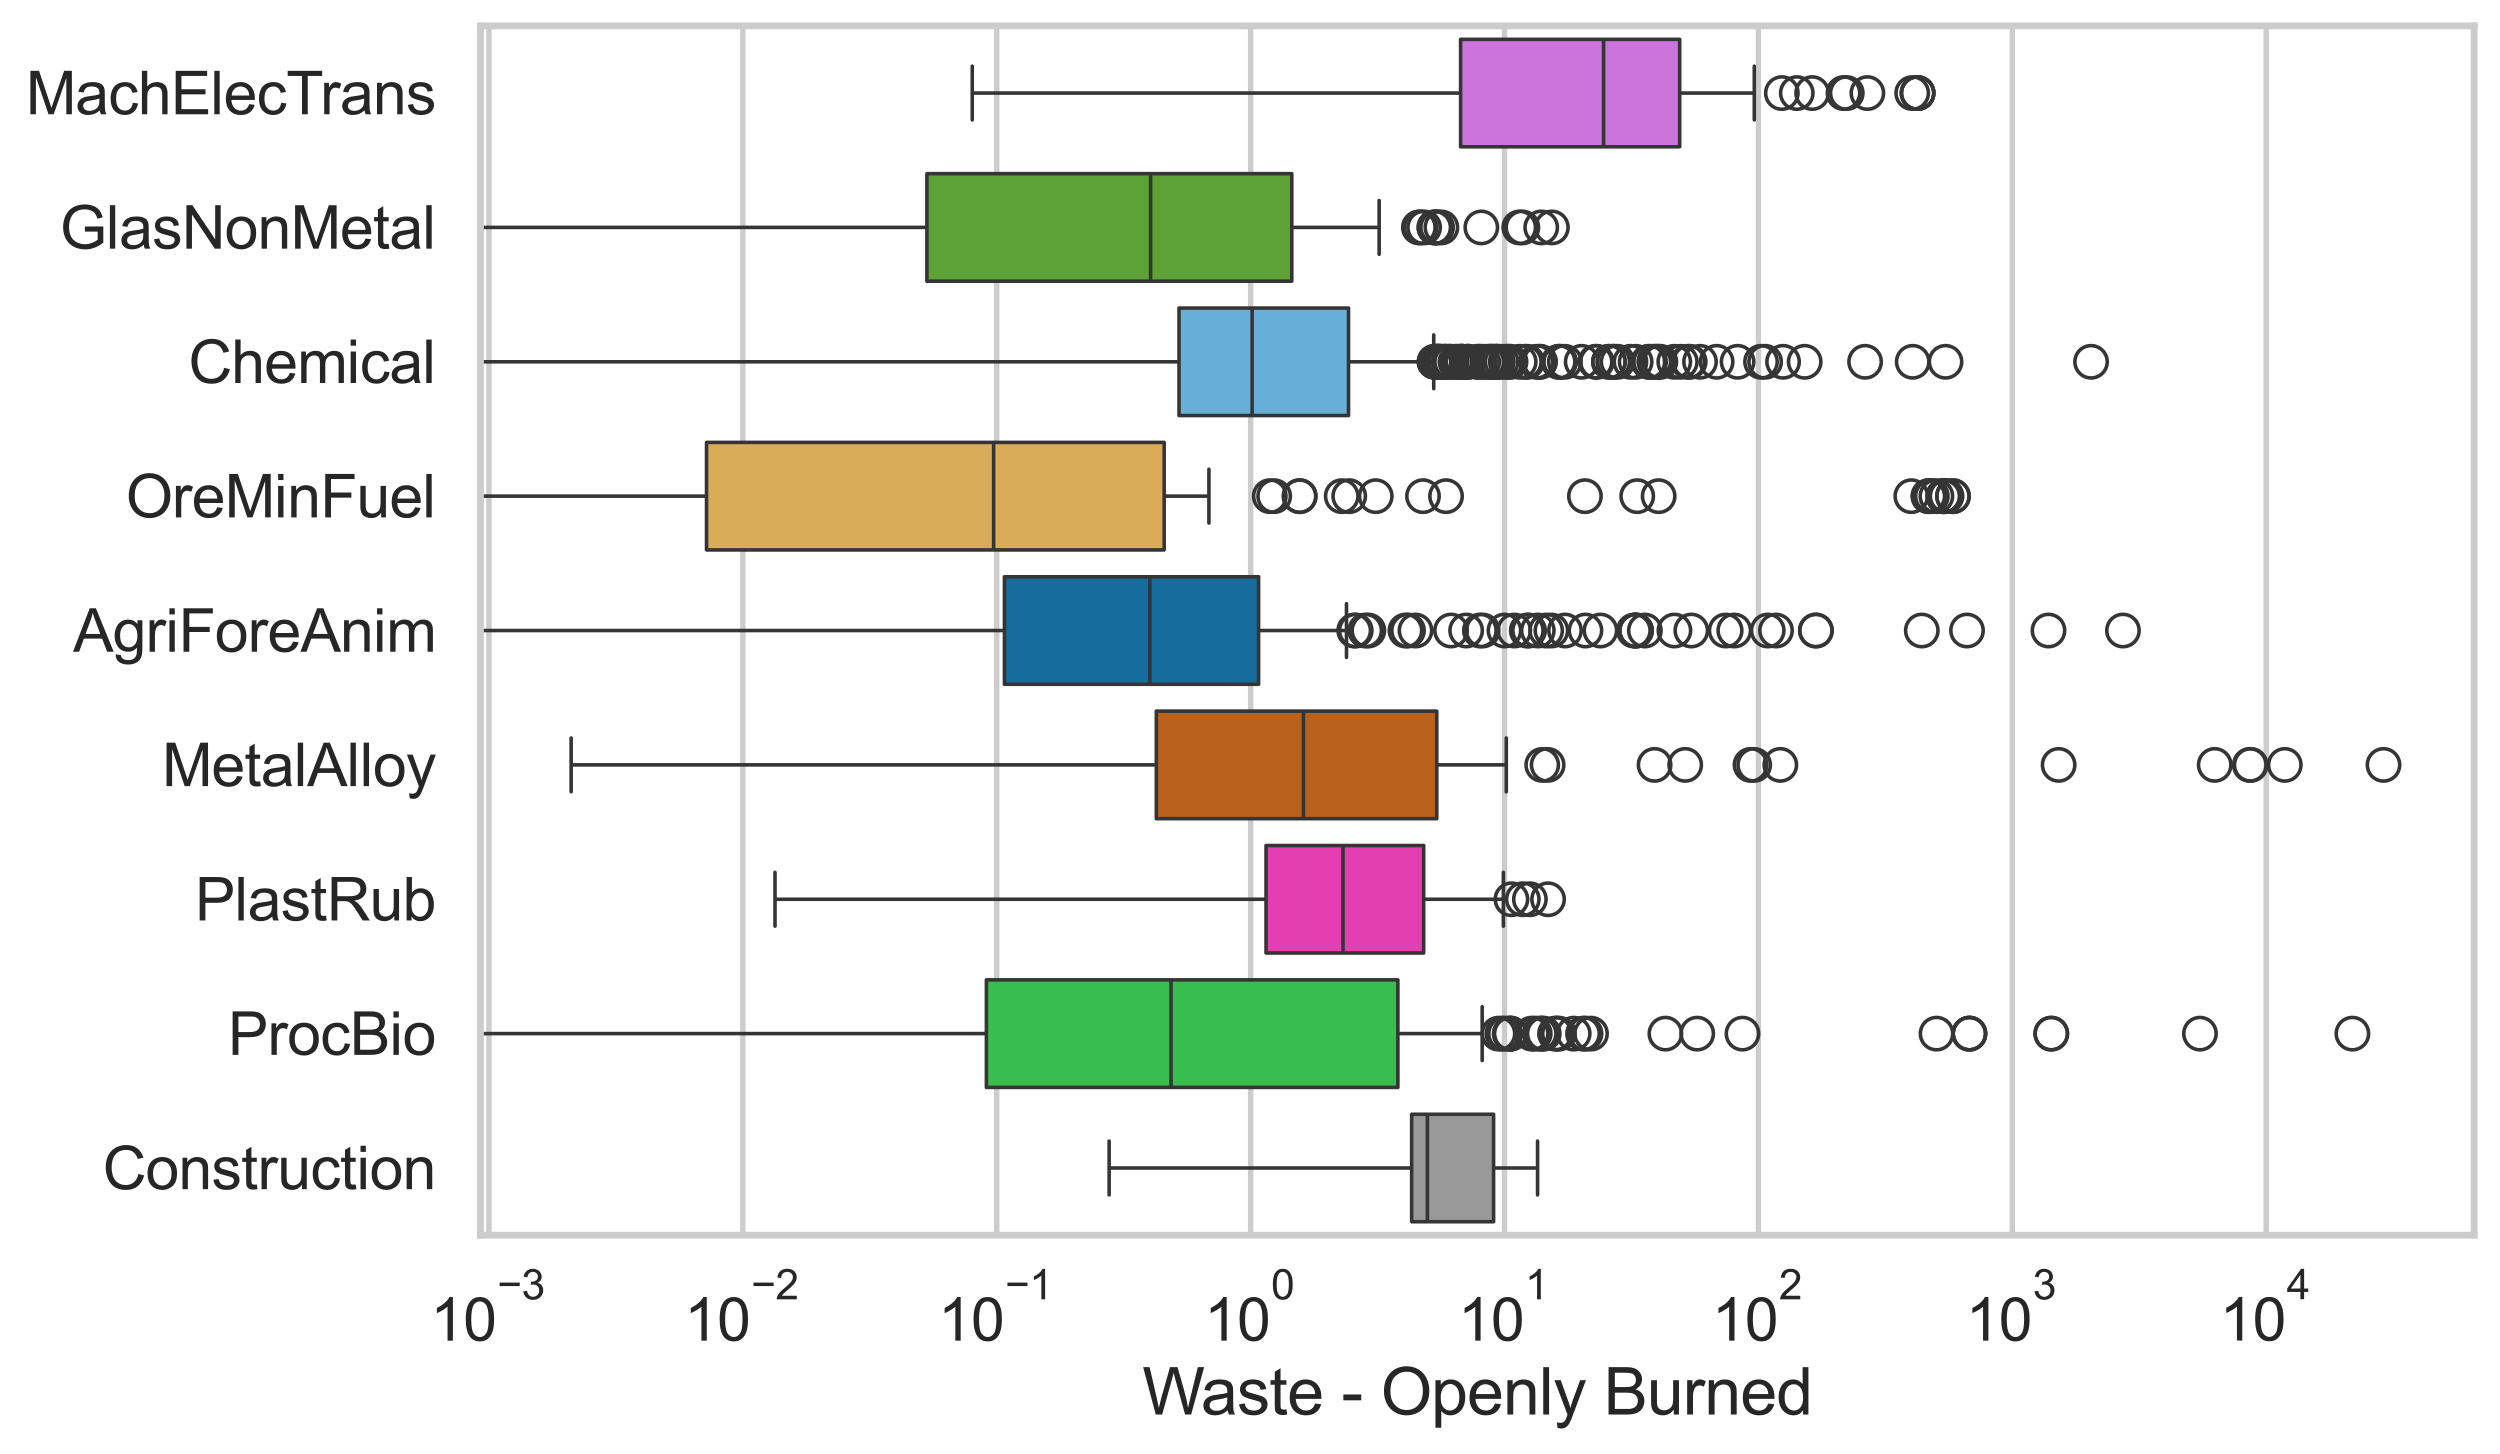 <?xml version="1.0" encoding="utf-8" standalone="no"?>
<!DOCTYPE svg PUBLIC "-//W3C//DTD SVG 1.1//EN"
  "http://www.w3.org/Graphics/SVG/1.1/DTD/svg11.dtd">
<svg xmlns:xlink="http://www.w3.org/1999/xlink" width="695.577pt" height="404.563pt" viewBox="0 0 695.577 404.563" xmlns="http://www.w3.org/2000/svg" version="1.1">
 <defs>
  <style type="text/css">*{stroke-linejoin: round; stroke-linecap: butt}</style>
 </defs>
 <g id="figure_1">
  <g id="patch_1">
   <path d="M 0 404.563 
L 695.577 404.563 
L 695.577 0 
L 0 0 
z
" style="fill: #ffffff"/>
  </g>
  <g id="axes_1">
   <g id="patch_2">
    <path d="M 133.697 343.665 
L 688.377 343.665 
L 688.377 7.2 
L 133.697 7.2 
z
" style="fill: #ffffff"/>
   </g>
   <g id="matplotlib.axis_1">
    <g id="xtick_1">
     <g id="line2d_1">
      <path d="M 136.046 343.665 
L 136.046 7.2 
" clip-path="url(#pd714ceb4c6)" style="fill: none; stroke: #cccccc; stroke-width: 1.5; stroke-linecap: round"/>
     </g>
     <g id="text_1">
      <!-- $\mathdefault{10^{-3}}$ -->
      <g style="fill: #262626" transform="translate(119.711 373.18) scale(0.165 -0.165)">
       <defs>
        <path id="ArialMT-31" d="M 2384 0 
L 1822 0 
L 1822 3584 
Q 1619 3391 1289 3197 
Q 959 3003 697 2906 
L 697 3450 
Q 1169 3672 1522 3987 
Q 1875 4303 2022 4600 
L 2384 4600 
L 2384 0 
z
" transform="scale(0.016)"/>
        <path id="ArialMT-30" d="M 266 2259 
Q 266 3072 433 3567 
Q 600 4063 929 4331 
Q 1259 4600 1759 4600 
Q 2128 4600 2406 4451 
Q 2684 4303 2865 4023 
Q 3047 3744 3150 3342 
Q 3253 2941 3253 2259 
Q 3253 1453 3087 958 
Q 2922 463 2592 192 
Q 2263 -78 1759 -78 
Q 1097 -78 719 397 
Q 266 969 266 2259 
z
M 844 2259 
Q 844 1131 1108 757 
Q 1372 384 1759 384 
Q 2147 384 2411 759 
Q 2675 1134 2675 2259 
Q 2675 3391 2411 3762 
Q 2147 4134 1753 4134 
Q 1366 4134 1134 3806 
Q 844 3388 844 2259 
z
" transform="scale(0.016)"/>
        <path id="ArialMT-2212" d="M 3381 1997 
L 356 1997 
L 356 2522 
L 3381 2522 
L 3381 1997 
z
" transform="scale(0.016)"/>
        <path id="ArialMT-33" d="M 269 1209 
L 831 1284 
Q 928 806 1161 595 
Q 1394 384 1728 384 
Q 2125 384 2398 659 
Q 2672 934 2672 1341 
Q 2672 1728 2419 1979 
Q 2166 2231 1775 2231 
Q 1616 2231 1378 2169 
L 1441 2663 
Q 1497 2656 1531 2656 
Q 1891 2656 2178 2843 
Q 2466 3031 2466 3422 
Q 2466 3731 2256 3934 
Q 2047 4138 1716 4138 
Q 1388 4138 1169 3931 
Q 950 3725 888 3313 
L 325 3413 
Q 428 3978 793 4289 
Q 1159 4600 1703 4600 
Q 2078 4600 2393 4439 
Q 2709 4278 2876 4000 
Q 3044 3722 3044 3409 
Q 3044 3113 2884 2869 
Q 2725 2625 2413 2481 
Q 2819 2388 3044 2092 
Q 3269 1797 3269 1353 
Q 3269 753 2831 336 
Q 2394 -81 1725 -81 
Q 1122 -81 723 278 
Q 325 638 269 1209 
z
" transform="scale(0.016)"/>
       </defs>
       <use xlink:href="#ArialMT-31" transform="translate(0 0.994)"/>
       <use xlink:href="#ArialMT-30" transform="translate(55.615 0.994)"/>
       <use xlink:href="#ArialMT-2212" transform="translate(112.973 70.688) scale(0.7)"/>
       <use xlink:href="#ArialMT-33" transform="translate(153.852 70.688) scale(0.7)"/>
      </g>
     </g>
    </g>
    <g id="xtick_2">
     <g id="line2d_2">
      <path d="M 206.686 343.665 
L 206.686 7.2 
" clip-path="url(#pd714ceb4c6)" style="fill: none; stroke: #cccccc; stroke-width: 1.5; stroke-linecap: round"/>
     </g>
     <g id="text_2">
      <!-- $\mathdefault{10^{-2}}$ -->
      <g style="fill: #262626" transform="translate(190.351 373.18) scale(0.165 -0.165)">
       <defs>
        <path id="ArialMT-32" d="M 3222 541 
L 3222 0 
L 194 0 
Q 188 203 259 391 
Q 375 700 629 1000 
Q 884 1300 1366 1694 
Q 2113 2306 2375 2664 
Q 2638 3022 2638 3341 
Q 2638 3675 2398 3904 
Q 2159 4134 1775 4134 
Q 1369 4134 1125 3890 
Q 881 3647 878 3216 
L 300 3275 
Q 359 3922 746 4261 
Q 1134 4600 1788 4600 
Q 2447 4600 2831 4234 
Q 3216 3869 3216 3328 
Q 3216 3053 3103 2787 
Q 2991 2522 2730 2228 
Q 2469 1934 1863 1422 
Q 1356 997 1212 845 
Q 1069 694 975 541 
L 3222 541 
z
" transform="scale(0.016)"/>
       </defs>
       <use xlink:href="#ArialMT-31" transform="translate(0 0.994)"/>
       <use xlink:href="#ArialMT-30" transform="translate(55.615 0.994)"/>
       <use xlink:href="#ArialMT-2212" transform="translate(112.973 70.688) scale(0.7)"/>
       <use xlink:href="#ArialMT-32" transform="translate(153.852 70.688) scale(0.7)"/>
      </g>
     </g>
    </g>
    <g id="xtick_3">
     <g id="line2d_3">
      <path d="M 277.326 343.665 
L 277.326 7.2 
" clip-path="url(#pd714ceb4c6)" style="fill: none; stroke: #cccccc; stroke-width: 1.5; stroke-linecap: round"/>
     </g>
     <g id="text_3">
      <!-- $\mathdefault{10^{-1}}$ -->
      <g style="fill: #262626" transform="translate(260.991 373.18) scale(0.165 -0.165)">
       <use xlink:href="#ArialMT-31" transform="translate(0 0.994)"/>
       <use xlink:href="#ArialMT-30" transform="translate(55.615 0.994)"/>
       <use xlink:href="#ArialMT-2212" transform="translate(112.973 70.688) scale(0.7)"/>
       <use xlink:href="#ArialMT-31" transform="translate(153.852 70.688) scale(0.7)"/>
      </g>
     </g>
    </g>
    <g id="xtick_4">
     <g id="line2d_4">
      <path d="M 347.966 343.665 
L 347.966 7.2 
" clip-path="url(#pd714ceb4c6)" style="fill: none; stroke: #cccccc; stroke-width: 1.5; stroke-linecap: round"/>
     </g>
     <g id="text_4">
      <!-- $\mathdefault{10^{0}}$ -->
      <g style="fill: #262626" transform="translate(335.014 373.18) scale(0.165 -0.165)">
       <use xlink:href="#ArialMT-31" transform="translate(0 0.994)"/>
       <use xlink:href="#ArialMT-30" transform="translate(55.615 0.994)"/>
       <use xlink:href="#ArialMT-30" transform="translate(112.973 70.688) scale(0.7)"/>
      </g>
     </g>
    </g>
    <g id="xtick_5">
     <g id="line2d_5">
      <path d="M 418.606 343.665 
L 418.606 7.2 
" clip-path="url(#pd714ceb4c6)" style="fill: none; stroke: #cccccc; stroke-width: 1.5; stroke-linecap: round"/>
     </g>
     <g id="text_5">
      <!-- $\mathdefault{10^{1}}$ -->
      <g style="fill: #262626" transform="translate(405.654 373.18) scale(0.165 -0.165)">
       <use xlink:href="#ArialMT-31" transform="translate(0 0.994)"/>
       <use xlink:href="#ArialMT-30" transform="translate(55.615 0.994)"/>
       <use xlink:href="#ArialMT-31" transform="translate(112.973 70.688) scale(0.7)"/>
      </g>
     </g>
    </g>
    <g id="xtick_6">
     <g id="line2d_6">
      <path d="M 489.247 343.665 
L 489.247 7.2 
" clip-path="url(#pd714ceb4c6)" style="fill: none; stroke: #cccccc; stroke-width: 1.5; stroke-linecap: round"/>
     </g>
     <g id="text_6">
      <!-- $\mathdefault{10^{2}}$ -->
      <g style="fill: #262626" transform="translate(476.294 373.18) scale(0.165 -0.165)">
       <use xlink:href="#ArialMT-31" transform="translate(0 0.994)"/>
       <use xlink:href="#ArialMT-30" transform="translate(55.615 0.994)"/>
       <use xlink:href="#ArialMT-32" transform="translate(112.973 70.688) scale(0.7)"/>
      </g>
     </g>
    </g>
    <g id="xtick_7">
     <g id="line2d_7">
      <path d="M 559.887 343.665 
L 559.887 7.2 
" clip-path="url(#pd714ceb4c6)" style="fill: none; stroke: #cccccc; stroke-width: 1.5; stroke-linecap: round"/>
     </g>
     <g id="text_7">
      <!-- $\mathdefault{10^{3}}$ -->
      <g style="fill: #262626" transform="translate(546.934 373.18) scale(0.165 -0.165)">
       <use xlink:href="#ArialMT-31" transform="translate(0 0.994)"/>
       <use xlink:href="#ArialMT-30" transform="translate(55.615 0.994)"/>
       <use xlink:href="#ArialMT-33" transform="translate(112.973 70.688) scale(0.7)"/>
      </g>
     </g>
    </g>
    <g id="xtick_8">
     <g id="line2d_8">
      <path d="M 630.527 343.665 
L 630.527 7.2 
" clip-path="url(#pd714ceb4c6)" style="fill: none; stroke: #cccccc; stroke-width: 1.5; stroke-linecap: round"/>
     </g>
     <g id="text_8">
      <!-- $\mathdefault{10^{4}}$ -->
      <g style="fill: #262626" transform="translate(617.574 373.015) scale(0.165 -0.165)">
       <defs>
        <path id="ArialMT-34" d="M 2069 0 
L 2069 1097 
L 81 1097 
L 81 1613 
L 2172 4581 
L 2631 4581 
L 2631 1613 
L 3250 1613 
L 3250 1097 
L 2631 1097 
L 2631 0 
L 2069 0 
z
M 2069 1613 
L 2069 3678 
L 634 1613 
L 2069 1613 
z
" transform="scale(0.016)"/>
       </defs>
       <use xlink:href="#ArialMT-31" transform="translate(0 0.202)"/>
       <use xlink:href="#ArialMT-30" transform="translate(55.615 0.202)"/>
       <use xlink:href="#ArialMT-34" transform="translate(112.973 69.895) scale(0.7)"/>
      </g>
     </g>
    </g>
    <g id="xtick_9"/>
    <g id="xtick_10"/>
    <g id="xtick_11"/>
    <g id="xtick_12"/>
    <g id="xtick_13"/>
    <g id="xtick_14"/>
    <g id="xtick_15"/>
    <g id="xtick_16"/>
    <g id="xtick_17"/>
    <g id="xtick_18"/>
    <g id="xtick_19"/>
    <g id="xtick_20"/>
    <g id="xtick_21"/>
    <g id="xtick_22"/>
    <g id="xtick_23"/>
    <g id="xtick_24"/>
    <g id="xtick_25"/>
    <g id="xtick_26"/>
    <g id="xtick_27"/>
    <g id="xtick_28"/>
    <g id="xtick_29"/>
    <g id="xtick_30"/>
    <g id="xtick_31"/>
    <g id="xtick_32"/>
    <g id="xtick_33"/>
    <g id="xtick_34"/>
    <g id="xtick_35"/>
    <g id="xtick_36"/>
    <g id="xtick_37"/>
    <g id="xtick_38"/>
    <g id="xtick_39"/>
    <g id="xtick_40"/>
    <g id="xtick_41"/>
    <g id="xtick_42"/>
    <g id="xtick_43"/>
    <g id="xtick_44"/>
    <g id="xtick_45"/>
    <g id="xtick_46"/>
    <g id="xtick_47"/>
    <g id="xtick_48"/>
    <g id="xtick_49"/>
    <g id="xtick_50"/>
    <g id="xtick_51"/>
    <g id="xtick_52"/>
    <g id="xtick_53"/>
    <g id="xtick_54"/>
    <g id="xtick_55"/>
    <g id="xtick_56"/>
    <g id="xtick_57"/>
    <g id="xtick_58"/>
    <g id="xtick_59"/>
    <g id="xtick_60"/>
    <g id="xtick_61"/>
    <g id="xtick_62"/>
    <g id="xtick_63"/>
    <g id="xtick_64"/>
    <g id="xtick_65"/>
    <g id="xtick_66"/>
    <g id="xtick_67"/>
    <g id="xtick_68"/>
    <g id="xtick_69"/>
    <g id="text_9">
     <!-- Waste - Openly Burned -->
     <g style="fill: #262626" transform="translate(317.838 393.574) scale(0.18 -0.18)">
      <defs>
       <path id="ArialMT-57" d="M 1294 0 
L 78 4581 
L 700 4581 
L 1397 1578 
Q 1509 1106 1591 641 
Q 1766 1375 1797 1488 
L 2669 4581 
L 3400 4581 
L 4056 2263 
Q 4303 1400 4413 641 
Q 4500 1075 4641 1638 
L 5359 4581 
L 5969 4581 
L 4713 0 
L 4128 0 
L 3163 3491 
Q 3041 3928 3019 4028 
Q 2947 3713 2884 3491 
L 1913 0 
L 1294 0 
z
" transform="scale(0.016)"/>
       <path id="ArialMT-61" d="M 2588 409 
Q 2275 144 1986 34 
Q 1697 -75 1366 -75 
Q 819 -75 525 192 
Q 231 459 231 875 
Q 231 1119 342 1320 
Q 453 1522 633 1644 
Q 813 1766 1038 1828 
Q 1203 1872 1538 1913 
Q 2219 1994 2541 2106 
Q 2544 2222 2544 2253 
Q 2544 2597 2384 2738 
Q 2169 2928 1744 2928 
Q 1347 2928 1158 2789 
Q 969 2650 878 2297 
L 328 2372 
Q 403 2725 575 2942 
Q 747 3159 1072 3276 
Q 1397 3394 1825 3394 
Q 2250 3394 2515 3294 
Q 2781 3194 2906 3042 
Q 3031 2891 3081 2659 
Q 3109 2516 3109 2141 
L 3109 1391 
Q 3109 606 3145 398 
Q 3181 191 3288 0 
L 2700 0 
Q 2613 175 2588 409 
z
M 2541 1666 
Q 2234 1541 1622 1453 
Q 1275 1403 1131 1340 
Q 988 1278 909 1158 
Q 831 1038 831 891 
Q 831 666 1001 516 
Q 1172 366 1500 366 
Q 1825 366 2078 508 
Q 2331 650 2450 897 
Q 2541 1088 2541 1459 
L 2541 1666 
z
" transform="scale(0.016)"/>
       <path id="ArialMT-73" d="M 197 991 
L 753 1078 
Q 800 744 1014 566 
Q 1228 388 1613 388 
Q 2000 388 2187 545 
Q 2375 703 2375 916 
Q 2375 1106 2209 1216 
Q 2094 1291 1634 1406 
Q 1016 1563 777 1677 
Q 538 1791 414 1992 
Q 291 2194 291 2438 
Q 291 2659 392 2848 
Q 494 3038 669 3163 
Q 800 3259 1026 3326 
Q 1253 3394 1513 3394 
Q 1903 3394 2198 3281 
Q 2494 3169 2634 2976 
Q 2775 2784 2828 2463 
L 2278 2388 
Q 2241 2644 2061 2787 
Q 1881 2931 1553 2931 
Q 1166 2931 1000 2803 
Q 834 2675 834 2503 
Q 834 2394 903 2306 
Q 972 2216 1119 2156 
Q 1203 2125 1616 2013 
Q 2213 1853 2448 1751 
Q 2684 1650 2818 1456 
Q 2953 1263 2953 975 
Q 2953 694 2789 445 
Q 2625 197 2315 61 
Q 2006 -75 1616 -75 
Q 969 -75 630 194 
Q 291 463 197 991 
z
" transform="scale(0.016)"/>
       <path id="ArialMT-74" d="M 1650 503 
L 1731 6 
Q 1494 -44 1306 -44 
Q 1000 -44 831 53 
Q 663 150 594 308 
Q 525 466 525 972 
L 525 2881 
L 113 2881 
L 113 3319 
L 525 3319 
L 525 4141 
L 1084 4478 
L 1084 3319 
L 1650 3319 
L 1650 2881 
L 1084 2881 
L 1084 941 
Q 1084 700 1114 631 
Q 1144 563 1211 522 
Q 1278 481 1403 481 
Q 1497 481 1650 503 
z
" transform="scale(0.016)"/>
       <path id="ArialMT-65" d="M 2694 1069 
L 3275 997 
Q 3138 488 2766 206 
Q 2394 -75 1816 -75 
Q 1088 -75 661 373 
Q 234 822 234 1631 
Q 234 2469 665 2931 
Q 1097 3394 1784 3394 
Q 2450 3394 2872 2941 
Q 3294 2488 3294 1666 
Q 3294 1616 3291 1516 
L 816 1516 
Q 847 969 1125 678 
Q 1403 388 1819 388 
Q 2128 388 2347 550 
Q 2566 713 2694 1069 
z
M 847 1978 
L 2700 1978 
Q 2663 2397 2488 2606 
Q 2219 2931 1791 2931 
Q 1403 2931 1139 2672 
Q 875 2413 847 1978 
z
" transform="scale(0.016)"/>
       <path id="ArialMT-20" transform="scale(0.016)"/>
       <path id="ArialMT-2d" d="M 203 1375 
L 203 1941 
L 1931 1941 
L 1931 1375 
L 203 1375 
z
" transform="scale(0.016)"/>
       <path id="ArialMT-4f" d="M 309 2231 
Q 309 3372 921 4017 
Q 1534 4663 2503 4663 
Q 3138 4663 3647 4359 
Q 4156 4056 4423 3514 
Q 4691 2972 4691 2284 
Q 4691 1588 4409 1038 
Q 4128 488 3612 205 
Q 3097 -78 2500 -78 
Q 1853 -78 1343 234 
Q 834 547 571 1087 
Q 309 1628 309 2231 
z
M 934 2222 
Q 934 1394 1379 917 
Q 1825 441 2497 441 
Q 3181 441 3623 922 
Q 4066 1403 4066 2288 
Q 4066 2847 3877 3264 
Q 3688 3681 3323 3911 
Q 2959 4141 2506 4141 
Q 1863 4141 1398 3698 
Q 934 3256 934 2222 
z
" transform="scale(0.016)"/>
       <path id="ArialMT-70" d="M 422 -1272 
L 422 3319 
L 934 3319 
L 934 2888 
Q 1116 3141 1344 3267 
Q 1572 3394 1897 3394 
Q 2322 3394 2647 3175 
Q 2972 2956 3137 2557 
Q 3303 2159 3303 1684 
Q 3303 1175 3120 767 
Q 2938 359 2589 142 
Q 2241 -75 1856 -75 
Q 1575 -75 1351 44 
Q 1128 163 984 344 
L 984 -1272 
L 422 -1272 
z
M 931 1641 
Q 931 1000 1190 694 
Q 1450 388 1819 388 
Q 2194 388 2461 705 
Q 2728 1022 2728 1688 
Q 2728 2322 2467 2637 
Q 2206 2953 1844 2953 
Q 1484 2953 1207 2617 
Q 931 2281 931 1641 
z
" transform="scale(0.016)"/>
       <path id="ArialMT-6e" d="M 422 0 
L 422 3319 
L 928 3319 
L 928 2847 
Q 1294 3394 1984 3394 
Q 2284 3394 2536 3286 
Q 2788 3178 2913 3003 
Q 3038 2828 3088 2588 
Q 3119 2431 3119 2041 
L 3119 0 
L 2556 0 
L 2556 2019 
Q 2556 2363 2490 2533 
Q 2425 2703 2258 2804 
Q 2091 2906 1866 2906 
Q 1506 2906 1245 2678 
Q 984 2450 984 1813 
L 984 0 
L 422 0 
z
" transform="scale(0.016)"/>
       <path id="ArialMT-6c" d="M 409 0 
L 409 4581 
L 972 4581 
L 972 0 
L 409 0 
z
" transform="scale(0.016)"/>
       <path id="ArialMT-79" d="M 397 -1278 
L 334 -750 
Q 519 -800 656 -800 
Q 844 -800 956 -737 
Q 1069 -675 1141 -563 
Q 1194 -478 1313 -144 
Q 1328 -97 1363 -6 
L 103 3319 
L 709 3319 
L 1400 1397 
Q 1534 1031 1641 628 
Q 1738 1016 1872 1384 
L 2581 3319 
L 3144 3319 
L 1881 -56 
Q 1678 -603 1566 -809 
Q 1416 -1088 1222 -1217 
Q 1028 -1347 759 -1347 
Q 597 -1347 397 -1278 
z
" transform="scale(0.016)"/>
       <path id="ArialMT-42" d="M 469 0 
L 469 4581 
L 2188 4581 
Q 2713 4581 3030 4442 
Q 3347 4303 3526 4014 
Q 3706 3725 3706 3409 
Q 3706 3116 3547 2856 
Q 3388 2597 3066 2438 
Q 3481 2316 3704 2022 
Q 3928 1728 3928 1328 
Q 3928 1006 3792 729 
Q 3656 453 3456 303 
Q 3256 153 2954 76 
Q 2653 0 2216 0 
L 469 0 
z
M 1075 2656 
L 2066 2656 
Q 2469 2656 2644 2709 
Q 2875 2778 2992 2937 
Q 3109 3097 3109 3338 
Q 3109 3566 3000 3739 
Q 2891 3913 2687 3977 
Q 2484 4041 1991 4041 
L 1075 4041 
L 1075 2656 
z
M 1075 541 
L 2216 541 
Q 2509 541 2628 563 
Q 2838 600 2978 687 
Q 3119 775 3209 942 
Q 3300 1109 3300 1328 
Q 3300 1584 3169 1773 
Q 3038 1963 2805 2039 
Q 2572 2116 2134 2116 
L 1075 2116 
L 1075 541 
z
" transform="scale(0.016)"/>
       <path id="ArialMT-75" d="M 2597 0 
L 2597 488 
Q 2209 -75 1544 -75 
Q 1250 -75 995 37 
Q 741 150 617 320 
Q 494 491 444 738 
Q 409 903 409 1263 
L 409 3319 
L 972 3319 
L 972 1478 
Q 972 1038 1006 884 
Q 1059 663 1231 536 
Q 1403 409 1656 409 
Q 1909 409 2131 539 
Q 2353 669 2445 892 
Q 2538 1116 2538 1541 
L 2538 3319 
L 3100 3319 
L 3100 0 
L 2597 0 
z
" transform="scale(0.016)"/>
       <path id="ArialMT-72" d="M 416 0 
L 416 3319 
L 922 3319 
L 922 2816 
Q 1116 3169 1280 3281 
Q 1444 3394 1641 3394 
Q 1925 3394 2219 3213 
L 2025 2691 
Q 1819 2813 1613 2813 
Q 1428 2813 1281 2702 
Q 1134 2591 1072 2394 
Q 978 2094 978 1738 
L 978 0 
L 416 0 
z
" transform="scale(0.016)"/>
       <path id="ArialMT-64" d="M 2575 0 
L 2575 419 
Q 2259 -75 1647 -75 
Q 1250 -75 917 144 
Q 584 363 401 755 
Q 219 1147 219 1656 
Q 219 2153 384 2558 
Q 550 2963 881 3178 
Q 1213 3394 1622 3394 
Q 1922 3394 2156 3267 
Q 2391 3141 2538 2938 
L 2538 4581 
L 3097 4581 
L 3097 0 
L 2575 0 
z
M 797 1656 
Q 797 1019 1065 703 
Q 1334 388 1700 388 
Q 2069 388 2326 689 
Q 2584 991 2584 1609 
Q 2584 2291 2321 2609 
Q 2059 2928 1675 2928 
Q 1300 2928 1048 2622 
Q 797 2316 797 1656 
z
" transform="scale(0.016)"/>
      </defs>
      <use xlink:href="#ArialMT-57"/>
      <use xlink:href="#ArialMT-61" transform="translate(90.635 0)"/>
      <use xlink:href="#ArialMT-73" transform="translate(146.25 0)"/>
      <use xlink:href="#ArialMT-74" transform="translate(196.25 0)"/>
      <use xlink:href="#ArialMT-65" transform="translate(224.033 0)"/>
      <use xlink:href="#ArialMT-20" transform="translate(279.648 0)"/>
      <use xlink:href="#ArialMT-2d" transform="translate(307.432 0)"/>
      <use xlink:href="#ArialMT-20" transform="translate(340.732 0)"/>
      <use xlink:href="#ArialMT-4f" transform="translate(368.516 0)"/>
      <use xlink:href="#ArialMT-70" transform="translate(446.299 0)"/>
      <use xlink:href="#ArialMT-65" transform="translate(501.914 0)"/>
      <use xlink:href="#ArialMT-6e" transform="translate(557.529 0)"/>
      <use xlink:href="#ArialMT-6c" transform="translate(613.145 0)"/>
      <use xlink:href="#ArialMT-79" transform="translate(635.361 0)"/>
      <use xlink:href="#ArialMT-20" transform="translate(685.361 0)"/>
      <use xlink:href="#ArialMT-42" transform="translate(713.145 0)"/>
      <use xlink:href="#ArialMT-75" transform="translate(779.844 0)"/>
      <use xlink:href="#ArialMT-72" transform="translate(835.459 0)"/>
      <use xlink:href="#ArialMT-6e" transform="translate(868.76 0)"/>
      <use xlink:href="#ArialMT-65" transform="translate(924.375 0)"/>
      <use xlink:href="#ArialMT-64" transform="translate(979.99 0)"/>
     </g>
    </g>
   </g>
   <g id="matplotlib.axis_2">
    <g id="ytick_1">
     <g id="text_10">
      <!-- MachElecTrans -->
      <g style="fill: #262626" transform="translate(7.2 31.798) scale(0.165 -0.165)">
       <defs>
        <path id="ArialMT-4d" d="M 475 0 
L 475 4581 
L 1388 4581 
L 2472 1338 
Q 2622 884 2691 659 
Q 2769 909 2934 1394 
L 4031 4581 
L 4847 4581 
L 4847 0 
L 4263 0 
L 4263 3834 
L 2931 0 
L 2384 0 
L 1059 3900 
L 1059 0 
L 475 0 
z
" transform="scale(0.016)"/>
        <path id="ArialMT-63" d="M 2588 1216 
L 3141 1144 
Q 3050 572 2676 248 
Q 2303 -75 1759 -75 
Q 1078 -75 664 370 
Q 250 816 250 1647 
Q 250 2184 428 2587 
Q 606 2991 970 3192 
Q 1334 3394 1763 3394 
Q 2303 3394 2647 3120 
Q 2991 2847 3088 2344 
L 2541 2259 
Q 2463 2594 2264 2762 
Q 2066 2931 1784 2931 
Q 1359 2931 1093 2626 
Q 828 2322 828 1663 
Q 828 994 1084 691 
Q 1341 388 1753 388 
Q 2084 388 2306 591 
Q 2528 794 2588 1216 
z
" transform="scale(0.016)"/>
        <path id="ArialMT-68" d="M 422 0 
L 422 4581 
L 984 4581 
L 984 2938 
Q 1378 3394 1978 3394 
Q 2347 3394 2619 3248 
Q 2891 3103 3008 2847 
Q 3125 2591 3125 2103 
L 3125 0 
L 2563 0 
L 2563 2103 
Q 2563 2525 2380 2717 
Q 2197 2909 1863 2909 
Q 1613 2909 1392 2779 
Q 1172 2650 1078 2428 
Q 984 2206 984 1816 
L 984 0 
L 422 0 
z
" transform="scale(0.016)"/>
        <path id="ArialMT-45" d="M 506 0 
L 506 4581 
L 3819 4581 
L 3819 4041 
L 1113 4041 
L 1113 2638 
L 3647 2638 
L 3647 2100 
L 1113 2100 
L 1113 541 
L 3925 541 
L 3925 0 
L 506 0 
z
" transform="scale(0.016)"/>
        <path id="ArialMT-54" d="M 1659 0 
L 1659 4041 
L 150 4041 
L 150 4581 
L 3781 4581 
L 3781 4041 
L 2266 4041 
L 2266 0 
L 1659 0 
z
" transform="scale(0.016)"/>
       </defs>
       <use xlink:href="#ArialMT-4d"/>
       <use xlink:href="#ArialMT-61" transform="translate(83.301 0)"/>
       <use xlink:href="#ArialMT-63" transform="translate(138.916 0)"/>
       <use xlink:href="#ArialMT-68" transform="translate(188.916 0)"/>
       <use xlink:href="#ArialMT-45" transform="translate(244.531 0)"/>
       <use xlink:href="#ArialMT-6c" transform="translate(311.23 0)"/>
       <use xlink:href="#ArialMT-65" transform="translate(333.447 0)"/>
       <use xlink:href="#ArialMT-63" transform="translate(389.062 0)"/>
       <use xlink:href="#ArialMT-54" transform="translate(439.062 0)"/>
       <use xlink:href="#ArialMT-72" transform="translate(496.396 0)"/>
       <use xlink:href="#ArialMT-61" transform="translate(529.697 0)"/>
       <use xlink:href="#ArialMT-6e" transform="translate(585.312 0)"/>
       <use xlink:href="#ArialMT-73" transform="translate(640.928 0)"/>
      </g>
     </g>
    </g>
    <g id="ytick_2">
     <g id="text_11">
      <!-- GlasNonMetal -->
      <g style="fill: #262626" transform="translate(16.659 69.183) scale(0.165 -0.165)">
       <defs>
        <path id="ArialMT-47" d="M 2638 1797 
L 2638 2334 
L 4578 2338 
L 4578 638 
Q 4131 281 3656 101 
Q 3181 -78 2681 -78 
Q 2006 -78 1454 211 
Q 903 500 622 1047 
Q 341 1594 341 2269 
Q 341 2938 620 3517 
Q 900 4097 1425 4378 
Q 1950 4659 2634 4659 
Q 3131 4659 3532 4498 
Q 3934 4338 4162 4050 
Q 4391 3763 4509 3300 
L 3963 3150 
Q 3859 3500 3706 3700 
Q 3553 3900 3268 4020 
Q 2984 4141 2638 4141 
Q 2222 4141 1919 4014 
Q 1616 3888 1430 3681 
Q 1244 3475 1141 3228 
Q 966 2803 966 2306 
Q 966 1694 1177 1281 
Q 1388 869 1791 669 
Q 2194 469 2647 469 
Q 3041 469 3416 620 
Q 3791 772 3984 944 
L 3984 1797 
L 2638 1797 
z
" transform="scale(0.016)"/>
        <path id="ArialMT-4e" d="M 488 0 
L 488 4581 
L 1109 4581 
L 3516 984 
L 3516 4581 
L 4097 4581 
L 4097 0 
L 3475 0 
L 1069 3600 
L 1069 0 
L 488 0 
z
" transform="scale(0.016)"/>
        <path id="ArialMT-6f" d="M 213 1659 
Q 213 2581 725 3025 
Q 1153 3394 1769 3394 
Q 2453 3394 2887 2945 
Q 3322 2497 3322 1706 
Q 3322 1066 3130 698 
Q 2938 331 2570 128 
Q 2203 -75 1769 -75 
Q 1072 -75 642 372 
Q 213 819 213 1659 
z
M 791 1659 
Q 791 1022 1069 705 
Q 1347 388 1769 388 
Q 2188 388 2466 706 
Q 2744 1025 2744 1678 
Q 2744 2294 2464 2611 
Q 2184 2928 1769 2928 
Q 1347 2928 1069 2612 
Q 791 2297 791 1659 
z
" transform="scale(0.016)"/>
       </defs>
       <use xlink:href="#ArialMT-47"/>
       <use xlink:href="#ArialMT-6c" transform="translate(77.783 0)"/>
       <use xlink:href="#ArialMT-61" transform="translate(100 0)"/>
       <use xlink:href="#ArialMT-73" transform="translate(155.615 0)"/>
       <use xlink:href="#ArialMT-4e" transform="translate(205.615 0)"/>
       <use xlink:href="#ArialMT-6f" transform="translate(277.832 0)"/>
       <use xlink:href="#ArialMT-6e" transform="translate(333.447 0)"/>
       <use xlink:href="#ArialMT-4d" transform="translate(389.062 0)"/>
       <use xlink:href="#ArialMT-65" transform="translate(472.363 0)"/>
       <use xlink:href="#ArialMT-74" transform="translate(527.979 0)"/>
       <use xlink:href="#ArialMT-61" transform="translate(555.762 0)"/>
       <use xlink:href="#ArialMT-6c" transform="translate(611.377 0)"/>
      </g>
     </g>
    </g>
    <g id="ytick_3">
     <g id="text_12">
      <!-- Chemical -->
      <g style="fill: #262626" transform="translate(52.428 106.568) scale(0.165 -0.165)">
       <defs>
        <path id="ArialMT-43" d="M 3763 1606 
L 4369 1453 
Q 4178 706 3683 314 
Q 3188 -78 2472 -78 
Q 1731 -78 1267 223 
Q 803 525 561 1097 
Q 319 1669 319 2325 
Q 319 3041 592 3573 
Q 866 4106 1370 4382 
Q 1875 4659 2481 4659 
Q 3169 4659 3637 4309 
Q 4106 3959 4291 3325 
L 3694 3184 
Q 3534 3684 3231 3912 
Q 2928 4141 2469 4141 
Q 1941 4141 1586 3887 
Q 1231 3634 1087 3207 
Q 944 2781 944 2328 
Q 944 1744 1114 1308 
Q 1284 872 1643 656 
Q 2003 441 2422 441 
Q 2931 441 3284 734 
Q 3638 1028 3763 1606 
z
" transform="scale(0.016)"/>
        <path id="ArialMT-6d" d="M 422 0 
L 422 3319 
L 925 3319 
L 925 2853 
Q 1081 3097 1340 3245 
Q 1600 3394 1931 3394 
Q 2300 3394 2536 3241 
Q 2772 3088 2869 2813 
Q 3263 3394 3894 3394 
Q 4388 3394 4653 3120 
Q 4919 2847 4919 2278 
L 4919 0 
L 4359 0 
L 4359 2091 
Q 4359 2428 4304 2576 
Q 4250 2725 4106 2815 
Q 3963 2906 3769 2906 
Q 3419 2906 3187 2673 
Q 2956 2441 2956 1928 
L 2956 0 
L 2394 0 
L 2394 2156 
Q 2394 2531 2256 2718 
Q 2119 2906 1806 2906 
Q 1569 2906 1367 2781 
Q 1166 2656 1075 2415 
Q 984 2175 984 1722 
L 984 0 
L 422 0 
z
" transform="scale(0.016)"/>
        <path id="ArialMT-69" d="M 425 3934 
L 425 4581 
L 988 4581 
L 988 3934 
L 425 3934 
z
M 425 0 
L 425 3319 
L 988 3319 
L 988 0 
L 425 0 
z
" transform="scale(0.016)"/>
       </defs>
       <use xlink:href="#ArialMT-43"/>
       <use xlink:href="#ArialMT-68" transform="translate(72.217 0)"/>
       <use xlink:href="#ArialMT-65" transform="translate(127.832 0)"/>
       <use xlink:href="#ArialMT-6d" transform="translate(183.447 0)"/>
       <use xlink:href="#ArialMT-69" transform="translate(266.748 0)"/>
       <use xlink:href="#ArialMT-63" transform="translate(288.965 0)"/>
       <use xlink:href="#ArialMT-61" transform="translate(338.965 0)"/>
       <use xlink:href="#ArialMT-6c" transform="translate(394.58 0)"/>
      </g>
     </g>
    </g>
    <g id="ytick_4">
     <g id="text_13">
      <!-- OreMinFuel -->
      <g style="fill: #262626" transform="translate(35.013 143.953) scale(0.165 -0.165)">
       <defs>
        <path id="ArialMT-46" d="M 525 0 
L 525 4581 
L 3616 4581 
L 3616 4041 
L 1131 4041 
L 1131 2622 
L 3281 2622 
L 3281 2081 
L 1131 2081 
L 1131 0 
L 525 0 
z
" transform="scale(0.016)"/>
       </defs>
       <use xlink:href="#ArialMT-4f"/>
       <use xlink:href="#ArialMT-72" transform="translate(77.783 0)"/>
       <use xlink:href="#ArialMT-65" transform="translate(111.084 0)"/>
       <use xlink:href="#ArialMT-4d" transform="translate(166.699 0)"/>
       <use xlink:href="#ArialMT-69" transform="translate(250 0)"/>
       <use xlink:href="#ArialMT-6e" transform="translate(272.217 0)"/>
       <use xlink:href="#ArialMT-46" transform="translate(327.832 0)"/>
       <use xlink:href="#ArialMT-75" transform="translate(388.916 0)"/>
       <use xlink:href="#ArialMT-65" transform="translate(444.531 0)"/>
       <use xlink:href="#ArialMT-6c" transform="translate(500.146 0)"/>
      </g>
     </g>
    </g>
    <g id="ytick_5">
     <g id="text_14">
      <!-- AgriForeAnim -->
      <g style="fill: #262626" transform="translate(20.341 181.337) scale(0.165 -0.165)">
       <defs>
        <path id="ArialMT-41" d="M -9 0 
L 1750 4581 
L 2403 4581 
L 4278 0 
L 3588 0 
L 3053 1388 
L 1138 1388 
L 634 0 
L -9 0 
z
M 1313 1881 
L 2866 1881 
L 2388 3150 
Q 2169 3728 2063 4100 
Q 1975 3659 1816 3225 
L 1313 1881 
z
" transform="scale(0.016)"/>
        <path id="ArialMT-67" d="M 319 -275 
L 866 -356 
Q 900 -609 1056 -725 
Q 1266 -881 1628 -881 
Q 2019 -881 2231 -725 
Q 2444 -569 2519 -288 
Q 2563 -116 2559 434 
Q 2191 0 1641 0 
Q 956 0 581 494 
Q 206 988 206 1678 
Q 206 2153 378 2554 
Q 550 2956 876 3175 
Q 1203 3394 1644 3394 
Q 2231 3394 2613 2919 
L 2613 3319 
L 3131 3319 
L 3131 450 
Q 3131 -325 2973 -648 
Q 2816 -972 2473 -1159 
Q 2131 -1347 1631 -1347 
Q 1038 -1347 672 -1080 
Q 306 -813 319 -275 
z
M 784 1719 
Q 784 1066 1043 766 
Q 1303 466 1694 466 
Q 2081 466 2343 764 
Q 2606 1063 2606 1700 
Q 2606 2309 2336 2618 
Q 2066 2928 1684 2928 
Q 1309 2928 1046 2623 
Q 784 2319 784 1719 
z
" transform="scale(0.016)"/>
       </defs>
       <use xlink:href="#ArialMT-41"/>
       <use xlink:href="#ArialMT-67" transform="translate(66.699 0)"/>
       <use xlink:href="#ArialMT-72" transform="translate(122.314 0)"/>
       <use xlink:href="#ArialMT-69" transform="translate(155.615 0)"/>
       <use xlink:href="#ArialMT-46" transform="translate(177.832 0)"/>
       <use xlink:href="#ArialMT-6f" transform="translate(238.916 0)"/>
       <use xlink:href="#ArialMT-72" transform="translate(294.531 0)"/>
       <use xlink:href="#ArialMT-65" transform="translate(327.832 0)"/>
       <use xlink:href="#ArialMT-41" transform="translate(383.447 0)"/>
       <use xlink:href="#ArialMT-6e" transform="translate(450.146 0)"/>
       <use xlink:href="#ArialMT-69" transform="translate(505.762 0)"/>
       <use xlink:href="#ArialMT-6d" transform="translate(527.979 0)"/>
      </g>
     </g>
    </g>
    <g id="ytick_6">
     <g id="text_15">
      <!-- MetalAlloy -->
      <g style="fill: #262626" transform="translate(45.088 218.722) scale(0.165 -0.165)">
       <use xlink:href="#ArialMT-4d"/>
       <use xlink:href="#ArialMT-65" transform="translate(83.301 0)"/>
       <use xlink:href="#ArialMT-74" transform="translate(138.916 0)"/>
       <use xlink:href="#ArialMT-61" transform="translate(166.699 0)"/>
       <use xlink:href="#ArialMT-6c" transform="translate(222.314 0)"/>
       <use xlink:href="#ArialMT-41" transform="translate(244.531 0)"/>
       <use xlink:href="#ArialMT-6c" transform="translate(311.23 0)"/>
       <use xlink:href="#ArialMT-6c" transform="translate(333.447 0)"/>
       <use xlink:href="#ArialMT-6f" transform="translate(355.664 0)"/>
       <use xlink:href="#ArialMT-79" transform="translate(411.279 0)"/>
      </g>
     </g>
    </g>
    <g id="ytick_7">
     <g id="text_16">
      <!-- PlastRub -->
      <g style="fill: #262626" transform="translate(54.248 256.107) scale(0.165 -0.165)">
       <defs>
        <path id="ArialMT-50" d="M 494 0 
L 494 4581 
L 2222 4581 
Q 2678 4581 2919 4538 
Q 3256 4481 3484 4323 
Q 3713 4166 3852 3881 
Q 3991 3597 3991 3256 
Q 3991 2672 3619 2267 
Q 3247 1863 2275 1863 
L 1100 1863 
L 1100 0 
L 494 0 
z
M 1100 2403 
L 2284 2403 
Q 2872 2403 3119 2622 
Q 3366 2841 3366 3238 
Q 3366 3525 3220 3729 
Q 3075 3934 2838 4000 
Q 2684 4041 2272 4041 
L 1100 4041 
L 1100 2403 
z
" transform="scale(0.016)"/>
        <path id="ArialMT-52" d="M 503 0 
L 503 4581 
L 2534 4581 
Q 3147 4581 3465 4457 
Q 3784 4334 3975 4021 
Q 4166 3709 4166 3331 
Q 4166 2844 3850 2509 
Q 3534 2175 2875 2084 
Q 3116 1969 3241 1856 
Q 3506 1613 3744 1247 
L 4541 0 
L 3778 0 
L 3172 953 
Q 2906 1366 2734 1584 
Q 2563 1803 2427 1890 
Q 2291 1978 2150 2013 
Q 2047 2034 1813 2034 
L 1109 2034 
L 1109 0 
L 503 0 
z
M 1109 2559 
L 2413 2559 
Q 2828 2559 3062 2645 
Q 3297 2731 3419 2920 
Q 3541 3109 3541 3331 
Q 3541 3656 3305 3865 
Q 3069 4075 2559 4075 
L 1109 4075 
L 1109 2559 
z
" transform="scale(0.016)"/>
        <path id="ArialMT-62" d="M 941 0 
L 419 0 
L 419 4581 
L 981 4581 
L 981 2947 
Q 1338 3394 1891 3394 
Q 2197 3394 2470 3270 
Q 2744 3147 2920 2923 
Q 3097 2700 3197 2384 
Q 3297 2069 3297 1709 
Q 3297 856 2875 390 
Q 2453 -75 1863 -75 
Q 1275 -75 941 416 
L 941 0 
z
M 934 1684 
Q 934 1088 1097 822 
Q 1363 388 1816 388 
Q 2184 388 2453 708 
Q 2722 1028 2722 1663 
Q 2722 2313 2464 2622 
Q 2206 2931 1841 2931 
Q 1472 2931 1203 2611 
Q 934 2291 934 1684 
z
" transform="scale(0.016)"/>
       </defs>
       <use xlink:href="#ArialMT-50"/>
       <use xlink:href="#ArialMT-6c" transform="translate(66.699 0)"/>
       <use xlink:href="#ArialMT-61" transform="translate(88.916 0)"/>
       <use xlink:href="#ArialMT-73" transform="translate(144.531 0)"/>
       <use xlink:href="#ArialMT-74" transform="translate(194.531 0)"/>
       <use xlink:href="#ArialMT-52" transform="translate(222.314 0)"/>
       <use xlink:href="#ArialMT-75" transform="translate(294.531 0)"/>
       <use xlink:href="#ArialMT-62" transform="translate(350.146 0)"/>
      </g>
     </g>
    </g>
    <g id="ytick_8">
     <g id="text_17">
      <!-- ProcBio -->
      <g style="fill: #262626" transform="translate(63.424 293.492) scale(0.165 -0.165)">
       <use xlink:href="#ArialMT-50"/>
       <use xlink:href="#ArialMT-72" transform="translate(66.699 0)"/>
       <use xlink:href="#ArialMT-6f" transform="translate(100 0)"/>
       <use xlink:href="#ArialMT-63" transform="translate(155.615 0)"/>
       <use xlink:href="#ArialMT-42" transform="translate(205.615 0)"/>
       <use xlink:href="#ArialMT-69" transform="translate(272.314 0)"/>
       <use xlink:href="#ArialMT-6f" transform="translate(294.531 0)"/>
      </g>
     </g>
    </g>
    <g id="ytick_9">
     <g id="text_18">
      <!-- Construction -->
      <g style="fill: #262626" transform="translate(28.575 330.877) scale(0.165 -0.165)">
       <use xlink:href="#ArialMT-43"/>
       <use xlink:href="#ArialMT-6f" transform="translate(72.217 0)"/>
       <use xlink:href="#ArialMT-6e" transform="translate(127.832 0)"/>
       <use xlink:href="#ArialMT-73" transform="translate(183.447 0)"/>
       <use xlink:href="#ArialMT-74" transform="translate(233.447 0)"/>
       <use xlink:href="#ArialMT-72" transform="translate(261.23 0)"/>
       <use xlink:href="#ArialMT-75" transform="translate(294.531 0)"/>
       <use xlink:href="#ArialMT-63" transform="translate(350.146 0)"/>
       <use xlink:href="#ArialMT-74" transform="translate(400.146 0)"/>
       <use xlink:href="#ArialMT-69" transform="translate(427.93 0)"/>
       <use xlink:href="#ArialMT-6f" transform="translate(450.146 0)"/>
       <use xlink:href="#ArialMT-6e" transform="translate(505.762 0)"/>
      </g>
     </g>
    </g>
   </g>
   <g id="patch_3">
    <path d="M 406.381 10.938 
L 406.381 40.846 
L 467.339 40.846 
L 467.339 10.938 
L 406.381 10.938 
z
" clip-path="url(#pd714ceb4c6)" style="fill: #ca74db; stroke: #353535; stroke-linejoin: miter"/>
   </g>
   <g id="line2d_9">
    <path d="M 406.381 25.892 
L 270.511 25.892 
" clip-path="url(#pd714ceb4c6)" style="fill: none; stroke: #353535"/>
   </g>
   <g id="line2d_10">
    <path d="M 467.339 25.892 
L 488.101 25.892 
" clip-path="url(#pd714ceb4c6)" style="fill: none; stroke: #353535"/>
   </g>
   <g id="line2d_11">
    <path d="M 270.511 18.415 
L 270.511 33.369 
" clip-path="url(#pd714ceb4c6)" style="fill: none; stroke: #353535; stroke-linecap: round"/>
   </g>
   <g id="line2d_12">
    <path d="M 488.101 18.415 
L 488.101 33.369 
" clip-path="url(#pd714ceb4c6)" style="fill: none; stroke: #353535; stroke-linecap: round"/>
   </g>
   <g id="line2d_13">
    <defs>
     <path id="m6ca1fa0680" d="M 0 4.5 
C 1.193 4.5 2.338 4.026 3.182 3.182 
C 4.026 2.338 4.5 1.193 4.5 0 
C 4.5 -1.193 4.026 -2.338 3.182 -3.182 
C 2.338 -4.026 1.193 -4.5 0 -4.5 
C -1.193 -4.5 -2.338 -4.026 -3.182 -3.182 
C -4.026 -2.338 -4.5 -1.193 -4.5 0 
C -4.5 1.193 -4.026 2.338 -3.182 3.182 
C -2.338 4.026 -1.193 4.5 0 4.5 
z
" style="stroke: #353535"/>
    </defs>
    <g clip-path="url(#pd714ceb4c6)">
     <use xlink:href="#m6ca1fa0680" x="532.036" y="25.892" style="fill-opacity: 0; stroke: #353535"/>
     <use xlink:href="#m6ca1fa0680" x="533.516" y="25.892" style="fill-opacity: 0; stroke: #353535"/>
     <use xlink:href="#m6ca1fa0680" x="533.54" y="25.892" style="fill-opacity: 0; stroke: #353535"/>
     <use xlink:href="#m6ca1fa0680" x="504.2" y="25.892" style="fill-opacity: 0; stroke: #353535"/>
     <use xlink:href="#m6ca1fa0680" x="499.919" y="25.892" style="fill-opacity: 0; stroke: #353535"/>
     <use xlink:href="#m6ca1fa0680" x="513.824" y="25.892" style="fill-opacity: 0; stroke: #353535"/>
     <use xlink:href="#m6ca1fa0680" x="519.564" y="25.892" style="fill-opacity: 0; stroke: #353535"/>
     <use xlink:href="#m6ca1fa0680" x="495.762" y="25.892" style="fill-opacity: 0; stroke: #353535"/>
     <use xlink:href="#m6ca1fa0680" x="533.543" y="25.892" style="fill-opacity: 0; stroke: #353535"/>
     <use xlink:href="#m6ca1fa0680" x="512.929" y="25.892" style="fill-opacity: 0; stroke: #353535"/>
    </g>
   </g>
   <g id="patch_4">
    <path d="M 257.891 48.323 
L 257.891 78.231 
L 359.417 78.231 
L 359.417 48.323 
L 257.891 48.323 
z
" clip-path="url(#pd714ceb4c6)" style="fill: #5ca236; stroke: #353535; stroke-linejoin: miter"/>
   </g>
   <g id="line2d_14">
    <path d="M 257.891 63.277 
L -1 63.277 
" clip-path="url(#pd714ceb4c6)" style="fill: none; stroke: #353535"/>
   </g>
   <g id="line2d_15">
    <path d="M 359.417 63.277 
L 383.718 63.277 
" clip-path="url(#pd714ceb4c6)" style="fill: none; stroke: #353535"/>
   </g>
   <g id="line2d_16">
    <path clip-path="url(#pd714ceb4c6)" style="fill: none; stroke: #353535; stroke-linecap: round"/>
   </g>
   <g id="line2d_17">
    <path d="M 383.718 55.8 
L 383.718 70.754 
" clip-path="url(#pd714ceb4c6)" style="fill: none; stroke: #353535; stroke-linecap: round"/>
   </g>
   <g id="line2d_18">
    <g clip-path="url(#pd714ceb4c6)">
     <use xlink:href="#m6ca1fa0680" x="399.136" y="63.277" style="fill-opacity: 0; stroke: #353535"/>
     <use xlink:href="#m6ca1fa0680" x="395.267" y="63.277" style="fill-opacity: 0; stroke: #353535"/>
     <use xlink:href="#m6ca1fa0680" x="401.036" y="63.277" style="fill-opacity: 0; stroke: #353535"/>
     <use xlink:href="#m6ca1fa0680" x="394.774" y="63.277" style="fill-opacity: 0; stroke: #353535"/>
     <use xlink:href="#m6ca1fa0680" x="428.813" y="63.277" style="fill-opacity: 0; stroke: #353535"/>
     <use xlink:href="#m6ca1fa0680" x="422.715" y="63.277" style="fill-opacity: 0; stroke: #353535"/>
     <use xlink:href="#m6ca1fa0680" x="399.084" y="63.277" style="fill-opacity: 0; stroke: #353535"/>
     <use xlink:href="#m6ca1fa0680" x="396.235" y="63.277" style="fill-opacity: 0; stroke: #353535"/>
     <use xlink:href="#m6ca1fa0680" x="412.149" y="63.277" style="fill-opacity: 0; stroke: #353535"/>
     <use xlink:href="#m6ca1fa0680" x="399.673" y="63.277" style="fill-opacity: 0; stroke: #353535"/>
     <use xlink:href="#m6ca1fa0680" x="431.782" y="63.277" style="fill-opacity: 0; stroke: #353535"/>
     <use xlink:href="#m6ca1fa0680" x="423.565" y="63.277" style="fill-opacity: 0; stroke: #353535"/>
     <use xlink:href="#m6ca1fa0680" x="399.835" y="63.277" style="fill-opacity: 0; stroke: #353535"/>
    </g>
   </g>
   <g id="patch_5">
    <path d="M 328.041 85.708 
L 328.041 115.616 
L 375.198 115.616 
L 375.198 85.708 
L 328.041 85.708 
z
" clip-path="url(#pd714ceb4c6)" style="fill: #68afd7; stroke: #353535; stroke-linejoin: miter"/>
   </g>
   <g id="line2d_19">
    <path d="M 328.041 100.662 
L -1 100.662 
" clip-path="url(#pd714ceb4c6)" style="fill: none; stroke: #353535"/>
   </g>
   <g id="line2d_20">
    <path d="M 375.198 100.662 
L 398.908 100.662 
" clip-path="url(#pd714ceb4c6)" style="fill: none; stroke: #353535"/>
   </g>
   <g id="line2d_21">
    <path clip-path="url(#pd714ceb4c6)" style="fill: none; stroke: #353535; stroke-linecap: round"/>
   </g>
   <g id="line2d_22">
    <path d="M 398.908 93.185 
L 398.908 108.139 
" clip-path="url(#pd714ceb4c6)" style="fill: none; stroke: #353535; stroke-linecap: round"/>
   </g>
   <g id="line2d_23">
    <g clip-path="url(#pd714ceb4c6)">
     <use xlink:href="#m6ca1fa0680" x="400.471" y="100.662" style="fill-opacity: 0; stroke: #353535"/>
     <use xlink:href="#m6ca1fa0680" x="447.67" y="100.662" style="fill-opacity: 0; stroke: #353535"/>
     <use xlink:href="#m6ca1fa0680" x="416.304" y="100.662" style="fill-opacity: 0; stroke: #353535"/>
     <use xlink:href="#m6ca1fa0680" x="424.897" y="100.662" style="fill-opacity: 0; stroke: #353535"/>
     <use xlink:href="#m6ca1fa0680" x="399.154" y="100.662" style="fill-opacity: 0; stroke: #353535"/>
     <use xlink:href="#m6ca1fa0680" x="460.294" y="100.662" style="fill-opacity: 0; stroke: #353535"/>
     <use xlink:href="#m6ca1fa0680" x="447.649" y="100.662" style="fill-opacity: 0; stroke: #353535"/>
     <use xlink:href="#m6ca1fa0680" x="518.931" y="100.662" style="fill-opacity: 0; stroke: #353535"/>
     <use xlink:href="#m6ca1fa0680" x="458.645" y="100.662" style="fill-opacity: 0; stroke: #353535"/>
     <use xlink:href="#m6ca1fa0680" x="416.045" y="100.662" style="fill-opacity: 0; stroke: #353535"/>
     <use xlink:href="#m6ca1fa0680" x="418.945" y="100.662" style="fill-opacity: 0; stroke: #353535"/>
     <use xlink:href="#m6ca1fa0680" x="427.485" y="100.662" style="fill-opacity: 0; stroke: #353535"/>
     <use xlink:href="#m6ca1fa0680" x="424.266" y="100.662" style="fill-opacity: 0; stroke: #353535"/>
     <use xlink:href="#m6ca1fa0680" x="472.996" y="100.662" style="fill-opacity: 0; stroke: #353535"/>
     <use xlink:href="#m6ca1fa0680" x="405.436" y="100.662" style="fill-opacity: 0; stroke: #353535"/>
     <use xlink:href="#m6ca1fa0680" x="469.691" y="100.662" style="fill-opacity: 0; stroke: #353535"/>
     <use xlink:href="#m6ca1fa0680" x="448.86" y="100.662" style="fill-opacity: 0; stroke: #353535"/>
     <use xlink:href="#m6ca1fa0680" x="400.217" y="100.662" style="fill-opacity: 0; stroke: #353535"/>
     <use xlink:href="#m6ca1fa0680" x="402.148" y="100.662" style="fill-opacity: 0; stroke: #353535"/>
     <use xlink:href="#m6ca1fa0680" x="443.94" y="100.662" style="fill-opacity: 0; stroke: #353535"/>
     <use xlink:href="#m6ca1fa0680" x="581.797" y="100.662" style="fill-opacity: 0; stroke: #353535"/>
     <use xlink:href="#m6ca1fa0680" x="417.803" y="100.662" style="fill-opacity: 0; stroke: #353535"/>
     <use xlink:href="#m6ca1fa0680" x="399.933" y="100.662" style="fill-opacity: 0; stroke: #353535"/>
     <use xlink:href="#m6ca1fa0680" x="489.973" y="100.662" style="fill-opacity: 0; stroke: #353535"/>
     <use xlink:href="#m6ca1fa0680" x="455.086" y="100.662" style="fill-opacity: 0; stroke: #353535"/>
     <use xlink:href="#m6ca1fa0680" x="461.31" y="100.662" style="fill-opacity: 0; stroke: #353535"/>
     <use xlink:href="#m6ca1fa0680" x="434.007" y="100.662" style="fill-opacity: 0; stroke: #353535"/>
     <use xlink:href="#m6ca1fa0680" x="444.29" y="100.662" style="fill-opacity: 0; stroke: #353535"/>
     <use xlink:href="#m6ca1fa0680" x="477.622" y="100.662" style="fill-opacity: 0; stroke: #353535"/>
     <use xlink:href="#m6ca1fa0680" x="428.378" y="100.662" style="fill-opacity: 0; stroke: #353535"/>
     <use xlink:href="#m6ca1fa0680" x="467.656" y="100.662" style="fill-opacity: 0; stroke: #353535"/>
     <use xlink:href="#m6ca1fa0680" x="416.588" y="100.662" style="fill-opacity: 0; stroke: #353535"/>
     <use xlink:href="#m6ca1fa0680" x="440.069" y="100.662" style="fill-opacity: 0; stroke: #353535"/>
     <use xlink:href="#m6ca1fa0680" x="420.275" y="100.662" style="fill-opacity: 0; stroke: #353535"/>
     <use xlink:href="#m6ca1fa0680" x="406.738" y="100.662" style="fill-opacity: 0; stroke: #353535"/>
     <use xlink:href="#m6ca1fa0680" x="406.772" y="100.662" style="fill-opacity: 0; stroke: #353535"/>
     <use xlink:href="#m6ca1fa0680" x="450.044" y="100.662" style="fill-opacity: 0; stroke: #353535"/>
     <use xlink:href="#m6ca1fa0680" x="465.838" y="100.662" style="fill-opacity: 0; stroke: #353535"/>
     <use xlink:href="#m6ca1fa0680" x="460.417" y="100.662" style="fill-opacity: 0; stroke: #353535"/>
     <use xlink:href="#m6ca1fa0680" x="419.837" y="100.662" style="fill-opacity: 0; stroke: #353535"/>
     <use xlink:href="#m6ca1fa0680" x="422.832" y="100.662" style="fill-opacity: 0; stroke: #353535"/>
     <use xlink:href="#m6ca1fa0680" x="415.263" y="100.662" style="fill-opacity: 0; stroke: #353535"/>
     <use xlink:href="#m6ca1fa0680" x="406.88" y="100.662" style="fill-opacity: 0; stroke: #353535"/>
     <use xlink:href="#m6ca1fa0680" x="416.718" y="100.662" style="fill-opacity: 0; stroke: #353535"/>
     <use xlink:href="#m6ca1fa0680" x="502.118" y="100.662" style="fill-opacity: 0; stroke: #353535"/>
     <use xlink:href="#m6ca1fa0680" x="461.964" y="100.662" style="fill-opacity: 0; stroke: #353535"/>
     <use xlink:href="#m6ca1fa0680" x="491.111" y="100.662" style="fill-opacity: 0; stroke: #353535"/>
     <use xlink:href="#m6ca1fa0680" x="401.114" y="100.662" style="fill-opacity: 0; stroke: #353535"/>
     <use xlink:href="#m6ca1fa0680" x="415.073" y="100.662" style="fill-opacity: 0; stroke: #353535"/>
     <use xlink:href="#m6ca1fa0680" x="413.813" y="100.662" style="fill-opacity: 0; stroke: #353535"/>
     <use xlink:href="#m6ca1fa0680" x="419.434" y="100.662" style="fill-opacity: 0; stroke: #353535"/>
     <use xlink:href="#m6ca1fa0680" x="408.491" y="100.662" style="fill-opacity: 0; stroke: #353535"/>
     <use xlink:href="#m6ca1fa0680" x="449.011" y="100.662" style="fill-opacity: 0; stroke: #353535"/>
     <use xlink:href="#m6ca1fa0680" x="433.66" y="100.662" style="fill-opacity: 0; stroke: #353535"/>
     <use xlink:href="#m6ca1fa0680" x="541.307" y="100.662" style="fill-opacity: 0; stroke: #353535"/>
     <use xlink:href="#m6ca1fa0680" x="428.477" y="100.662" style="fill-opacity: 0; stroke: #353535"/>
     <use xlink:href="#m6ca1fa0680" x="403.134" y="100.662" style="fill-opacity: 0; stroke: #353535"/>
     <use xlink:href="#m6ca1fa0680" x="399.643" y="100.662" style="fill-opacity: 0; stroke: #353535"/>
     <use xlink:href="#m6ca1fa0680" x="483.452" y="100.662" style="fill-opacity: 0; stroke: #353535"/>
     <use xlink:href="#m6ca1fa0680" x="470.125" y="100.662" style="fill-opacity: 0; stroke: #353535"/>
     <use xlink:href="#m6ca1fa0680" x="411.004" y="100.662" style="fill-opacity: 0; stroke: #353535"/>
     <use xlink:href="#m6ca1fa0680" x="401.698" y="100.662" style="fill-opacity: 0; stroke: #353535"/>
     <use xlink:href="#m6ca1fa0680" x="408.274" y="100.662" style="fill-opacity: 0; stroke: #353535"/>
     <use xlink:href="#m6ca1fa0680" x="402.039" y="100.662" style="fill-opacity: 0; stroke: #353535"/>
     <use xlink:href="#m6ca1fa0680" x="411.51" y="100.662" style="fill-opacity: 0; stroke: #353535"/>
     <use xlink:href="#m6ca1fa0680" x="399.651" y="100.662" style="fill-opacity: 0; stroke: #353535"/>
     <use xlink:href="#m6ca1fa0680" x="414.39" y="100.662" style="fill-opacity: 0; stroke: #353535"/>
     <use xlink:href="#m6ca1fa0680" x="414.87" y="100.662" style="fill-opacity: 0; stroke: #353535"/>
     <use xlink:href="#m6ca1fa0680" x="400.187" y="100.662" style="fill-opacity: 0; stroke: #353535"/>
     <use xlink:href="#m6ca1fa0680" x="532.173" y="100.662" style="fill-opacity: 0; stroke: #353535"/>
     <use xlink:href="#m6ca1fa0680" x="434.039" y="100.662" style="fill-opacity: 0; stroke: #353535"/>
     <use xlink:href="#m6ca1fa0680" x="412.672" y="100.662" style="fill-opacity: 0; stroke: #353535"/>
     <use xlink:href="#m6ca1fa0680" x="406.181" y="100.662" style="fill-opacity: 0; stroke: #353535"/>
     <use xlink:href="#m6ca1fa0680" x="403.755" y="100.662" style="fill-opacity: 0; stroke: #353535"/>
     <use xlink:href="#m6ca1fa0680" x="400.683" y="100.662" style="fill-opacity: 0; stroke: #353535"/>
     <use xlink:href="#m6ca1fa0680" x="435.376" y="100.662" style="fill-opacity: 0; stroke: #353535"/>
     <use xlink:href="#m6ca1fa0680" x="459.1" y="100.662" style="fill-opacity: 0; stroke: #353535"/>
     <use xlink:href="#m6ca1fa0680" x="404.958" y="100.662" style="fill-opacity: 0; stroke: #353535"/>
     <use xlink:href="#m6ca1fa0680" x="453.64" y="100.662" style="fill-opacity: 0; stroke: #353535"/>
     <use xlink:href="#m6ca1fa0680" x="408.319" y="100.662" style="fill-opacity: 0; stroke: #353535"/>
     <use xlink:href="#m6ca1fa0680" x="403.16" y="100.662" style="fill-opacity: 0; stroke: #353535"/>
     <use xlink:href="#m6ca1fa0680" x="496.106" y="100.662" style="fill-opacity: 0; stroke: #353535"/>
     <use xlink:href="#m6ca1fa0680" x="399.133" y="100.662" style="fill-opacity: 0; stroke: #353535"/>
     <use xlink:href="#m6ca1fa0680" x="406.591" y="100.662" style="fill-opacity: 0; stroke: #353535"/>
     <use xlink:href="#m6ca1fa0680" x="461.221" y="100.662" style="fill-opacity: 0; stroke: #353535"/>
     <use xlink:href="#m6ca1fa0680" x="411.747" y="100.662" style="fill-opacity: 0; stroke: #353535"/>
    </g>
   </g>
   <g id="patch_6">
    <path d="M 196.577 123.093 
L 196.577 153.001 
L 323.91 153.001 
L 323.91 123.093 
L 196.577 123.093 
z
" clip-path="url(#pd714ceb4c6)" style="fill: #daac58; stroke: #353535; stroke-linejoin: miter"/>
   </g>
   <g id="line2d_24">
    <path d="M 196.577 138.047 
L -1 138.047 
" clip-path="url(#pd714ceb4c6)" style="fill: none; stroke: #353535"/>
   </g>
   <g id="line2d_25">
    <path d="M 323.91 138.047 
L 336.36 138.047 
" clip-path="url(#pd714ceb4c6)" style="fill: none; stroke: #353535"/>
   </g>
   <g id="line2d_26">
    <path clip-path="url(#pd714ceb4c6)" style="fill: none; stroke: #353535; stroke-linecap: round"/>
   </g>
   <g id="line2d_27">
    <path d="M 336.36 130.57 
L 336.36 145.524 
" clip-path="url(#pd714ceb4c6)" style="fill: none; stroke: #353535; stroke-linecap: round"/>
   </g>
   <g id="line2d_28">
    <g clip-path="url(#pd714ceb4c6)">
     <use xlink:href="#m6ca1fa0680" x="361.567" y="138.047" style="fill-opacity: 0; stroke: #353535"/>
     <use xlink:href="#m6ca1fa0680" x="540.756" y="138.047" style="fill-opacity: 0; stroke: #353535"/>
     <use xlink:href="#m6ca1fa0680" x="353.301" y="138.047" style="fill-opacity: 0; stroke: #353535"/>
     <use xlink:href="#m6ca1fa0680" x="541.579" y="138.047" style="fill-opacity: 0; stroke: #353535"/>
     <use xlink:href="#m6ca1fa0680" x="373.308" y="138.047" style="fill-opacity: 0; stroke: #353535"/>
     <use xlink:href="#m6ca1fa0680" x="402.335" y="138.047" style="fill-opacity: 0; stroke: #353535"/>
     <use xlink:href="#m6ca1fa0680" x="537.49" y="138.047" style="fill-opacity: 0; stroke: #353535"/>
     <use xlink:href="#m6ca1fa0680" x="538.762" y="138.047" style="fill-opacity: 0; stroke: #353535"/>
     <use xlink:href="#m6ca1fa0680" x="382.774" y="138.047" style="fill-opacity: 0; stroke: #353535"/>
     <use xlink:href="#m6ca1fa0680" x="536.652" y="138.047" style="fill-opacity: 0; stroke: #353535"/>
     <use xlink:href="#m6ca1fa0680" x="536.534" y="138.047" style="fill-opacity: 0; stroke: #353535"/>
     <use xlink:href="#m6ca1fa0680" x="543.374" y="138.047" style="fill-opacity: 0; stroke: #353535"/>
     <use xlink:href="#m6ca1fa0680" x="395.919" y="138.047" style="fill-opacity: 0; stroke: #353535"/>
     <use xlink:href="#m6ca1fa0680" x="543.375" y="138.047" style="fill-opacity: 0; stroke: #353535"/>
     <use xlink:href="#m6ca1fa0680" x="455.526" y="138.047" style="fill-opacity: 0; stroke: #353535"/>
     <use xlink:href="#m6ca1fa0680" x="361.635" y="138.047" style="fill-opacity: 0; stroke: #353535"/>
     <use xlink:href="#m6ca1fa0680" x="440.977" y="138.047" style="fill-opacity: 0; stroke: #353535"/>
     <use xlink:href="#m6ca1fa0680" x="540.684" y="138.047" style="fill-opacity: 0; stroke: #353535"/>
     <use xlink:href="#m6ca1fa0680" x="540.844" y="138.047" style="fill-opacity: 0; stroke: #353535"/>
     <use xlink:href="#m6ca1fa0680" x="375.395" y="138.047" style="fill-opacity: 0; stroke: #353535"/>
     <use xlink:href="#m6ca1fa0680" x="354.513" y="138.047" style="fill-opacity: 0; stroke: #353535"/>
     <use xlink:href="#m6ca1fa0680" x="461.484" y="138.047" style="fill-opacity: 0; stroke: #353535"/>
     <use xlink:href="#m6ca1fa0680" x="540.843" y="138.047" style="fill-opacity: 0; stroke: #353535"/>
     <use xlink:href="#m6ca1fa0680" x="531.788" y="138.047" style="fill-opacity: 0; stroke: #353535"/>
    </g>
   </g>
   <g id="patch_7">
    <path d="M 279.467 160.478 
L 279.467 190.386 
L 350.178 190.386 
L 350.178 160.478 
L 279.467 160.478 
z
" clip-path="url(#pd714ceb4c6)" style="fill: #166c9c; stroke: #353535; stroke-linejoin: miter"/>
   </g>
   <g id="line2d_29">
    <path d="M 279.467 175.432 
L -1 175.432 
" clip-path="url(#pd714ceb4c6)" style="fill: none; stroke: #353535"/>
   </g>
   <g id="line2d_30">
    <path d="M 350.178 175.432 
L 374.636 175.432 
" clip-path="url(#pd714ceb4c6)" style="fill: none; stroke: #353535"/>
   </g>
   <g id="line2d_31">
    <path clip-path="url(#pd714ceb4c6)" style="fill: none; stroke: #353535; stroke-linecap: round"/>
   </g>
   <g id="line2d_32">
    <path d="M 374.636 167.955 
L 374.636 182.909 
" clip-path="url(#pd714ceb4c6)" style="fill: none; stroke: #353535; stroke-linecap: round"/>
   </g>
   <g id="line2d_33">
    <g clip-path="url(#pd714ceb4c6)">
     <use xlink:href="#m6ca1fa0680" x="455.182" y="175.432" style="fill-opacity: 0; stroke: #353535"/>
     <use xlink:href="#m6ca1fa0680" x="569.957" y="175.432" style="fill-opacity: 0; stroke: #353535"/>
     <use xlink:href="#m6ca1fa0680" x="380.723" y="175.432" style="fill-opacity: 0; stroke: #353535"/>
     <use xlink:href="#m6ca1fa0680" x="482.532" y="175.432" style="fill-opacity: 0; stroke: #353535"/>
     <use xlink:href="#m6ca1fa0680" x="403.721" y="175.432" style="fill-opacity: 0; stroke: #353535"/>
     <use xlink:href="#m6ca1fa0680" x="590.672" y="175.432" style="fill-opacity: 0; stroke: #353535"/>
     <use xlink:href="#m6ca1fa0680" x="547.283" y="175.432" style="fill-opacity: 0; stroke: #353535"/>
     <use xlink:href="#m6ca1fa0680" x="421.32" y="175.432" style="fill-opacity: 0; stroke: #353535"/>
     <use xlink:href="#m6ca1fa0680" x="379.856" y="175.432" style="fill-opacity: 0; stroke: #353535"/>
     <use xlink:href="#m6ca1fa0680" x="377.208" y="175.432" style="fill-opacity: 0; stroke: #353535"/>
     <use xlink:href="#m6ca1fa0680" x="407.925" y="175.432" style="fill-opacity: 0; stroke: #353535"/>
     <use xlink:href="#m6ca1fa0680" x="465.881" y="175.432" style="fill-opacity: 0; stroke: #353535"/>
     <use xlink:href="#m6ca1fa0680" x="418.587" y="175.432" style="fill-opacity: 0; stroke: #353535"/>
     <use xlink:href="#m6ca1fa0680" x="505.227" y="175.432" style="fill-opacity: 0; stroke: #353535"/>
     <use xlink:href="#m6ca1fa0680" x="431.65" y="175.432" style="fill-opacity: 0; stroke: #353535"/>
     <use xlink:href="#m6ca1fa0680" x="441.125" y="175.432" style="fill-opacity: 0; stroke: #353535"/>
     <use xlink:href="#m6ca1fa0680" x="455.182" y="175.432" style="fill-opacity: 0; stroke: #353535"/>
     <use xlink:href="#m6ca1fa0680" x="391.048" y="175.432" style="fill-opacity: 0; stroke: #353535"/>
     <use xlink:href="#m6ca1fa0680" x="457.653" y="175.432" style="fill-opacity: 0; stroke: #353535"/>
     <use xlink:href="#m6ca1fa0680" x="424.806" y="175.432" style="fill-opacity: 0; stroke: #353535"/>
     <use xlink:href="#m6ca1fa0680" x="470.576" y="175.432" style="fill-opacity: 0; stroke: #353535"/>
     <use xlink:href="#m6ca1fa0680" x="425.428" y="175.432" style="fill-opacity: 0; stroke: #353535"/>
     <use xlink:href="#m6ca1fa0680" x="454.597" y="175.432" style="fill-opacity: 0; stroke: #353535"/>
     <use xlink:href="#m6ca1fa0680" x="411.755" y="175.432" style="fill-opacity: 0; stroke: #353535"/>
     <use xlink:href="#m6ca1fa0680" x="455.123" y="175.432" style="fill-opacity: 0; stroke: #353535"/>
     <use xlink:href="#m6ca1fa0680" x="480.131" y="175.432" style="fill-opacity: 0; stroke: #353535"/>
     <use xlink:href="#m6ca1fa0680" x="430.185" y="175.432" style="fill-opacity: 0; stroke: #353535"/>
     <use xlink:href="#m6ca1fa0680" x="445.287" y="175.432" style="fill-opacity: 0; stroke: #353535"/>
     <use xlink:href="#m6ca1fa0680" x="494.141" y="175.432" style="fill-opacity: 0; stroke: #353535"/>
     <use xlink:href="#m6ca1fa0680" x="427.868" y="175.432" style="fill-opacity: 0; stroke: #353535"/>
     <use xlink:href="#m6ca1fa0680" x="435.426" y="175.432" style="fill-opacity: 0; stroke: #353535"/>
     <use xlink:href="#m6ca1fa0680" x="393.832" y="175.432" style="fill-opacity: 0; stroke: #353535"/>
     <use xlink:href="#m6ca1fa0680" x="376.79" y="175.432" style="fill-opacity: 0; stroke: #353535"/>
     <use xlink:href="#m6ca1fa0680" x="505.255" y="175.432" style="fill-opacity: 0; stroke: #353535"/>
     <use xlink:href="#m6ca1fa0680" x="391.751" y="175.432" style="fill-opacity: 0; stroke: #353535"/>
     <use xlink:href="#m6ca1fa0680" x="491.835" y="175.432" style="fill-opacity: 0; stroke: #353535"/>
     <use xlink:href="#m6ca1fa0680" x="412.521" y="175.432" style="fill-opacity: 0; stroke: #353535"/>
     <use xlink:href="#m6ca1fa0680" x="534.7" y="175.432" style="fill-opacity: 0; stroke: #353535"/>
    </g>
   </g>
   <g id="patch_8">
    <path d="M 321.722 197.863 
L 321.722 227.771 
L 399.747 227.771 
L 399.747 197.863 
L 321.722 197.863 
z
" clip-path="url(#pd714ceb4c6)" style="fill: #ba611b; stroke: #353535; stroke-linejoin: miter"/>
   </g>
   <g id="line2d_34">
    <path d="M 321.722 212.817 
L 158.91 212.817 
" clip-path="url(#pd714ceb4c6)" style="fill: none; stroke: #353535"/>
   </g>
   <g id="line2d_35">
    <path d="M 399.747 212.817 
L 419.097 212.817 
" clip-path="url(#pd714ceb4c6)" style="fill: none; stroke: #353535"/>
   </g>
   <g id="line2d_36">
    <path d="M 158.91 205.34 
L 158.91 220.294 
" clip-path="url(#pd714ceb4c6)" style="fill: none; stroke: #353535; stroke-linecap: round"/>
   </g>
   <g id="line2d_37">
    <path d="M 419.097 205.34 
L 419.097 220.294 
" clip-path="url(#pd714ceb4c6)" style="fill: none; stroke: #353535; stroke-linecap: round"/>
   </g>
   <g id="line2d_38">
    <g clip-path="url(#pd714ceb4c6)">
     <use xlink:href="#m6ca1fa0680" x="635.701" y="212.817" style="fill-opacity: 0; stroke: #353535"/>
     <use xlink:href="#m6ca1fa0680" x="460.358" y="212.817" style="fill-opacity: 0; stroke: #353535"/>
     <use xlink:href="#m6ca1fa0680" x="626.21" y="212.817" style="fill-opacity: 0; stroke: #353535"/>
     <use xlink:href="#m6ca1fa0680" x="663.164" y="212.817" style="fill-opacity: 0; stroke: #353535"/>
     <use xlink:href="#m6ca1fa0680" x="429.098" y="212.817" style="fill-opacity: 0; stroke: #353535"/>
     <use xlink:href="#m6ca1fa0680" x="487.058" y="212.817" style="fill-opacity: 0; stroke: #353535"/>
     <use xlink:href="#m6ca1fa0680" x="616.201" y="212.817" style="fill-opacity: 0; stroke: #353535"/>
     <use xlink:href="#m6ca1fa0680" x="625.971" y="212.817" style="fill-opacity: 0; stroke: #353535"/>
     <use xlink:href="#m6ca1fa0680" x="430.601" y="212.817" style="fill-opacity: 0; stroke: #353535"/>
     <use xlink:href="#m6ca1fa0680" x="495.341" y="212.817" style="fill-opacity: 0; stroke: #353535"/>
     <use xlink:href="#m6ca1fa0680" x="468.876" y="212.817" style="fill-opacity: 0; stroke: #353535"/>
     <use xlink:href="#m6ca1fa0680" x="488.066" y="212.817" style="fill-opacity: 0; stroke: #353535"/>
     <use xlink:href="#m6ca1fa0680" x="572.774" y="212.817" style="fill-opacity: 0; stroke: #353535"/>
    </g>
   </g>
   <g id="patch_9">
    <path d="M 352.251 235.248 
L 352.251 265.156 
L 396.114 265.156 
L 396.114 235.248 
L 352.251 235.248 
z
" clip-path="url(#pd714ceb4c6)" style="fill: #e33eb2; stroke: #353535; stroke-linejoin: miter"/>
   </g>
   <g id="line2d_39">
    <path d="M 352.251 250.202 
L 215.633 250.202 
" clip-path="url(#pd714ceb4c6)" style="fill: none; stroke: #353535"/>
   </g>
   <g id="line2d_40">
    <path d="M 396.114 250.202 
L 418.286 250.202 
" clip-path="url(#pd714ceb4c6)" style="fill: none; stroke: #353535"/>
   </g>
   <g id="line2d_41">
    <path d="M 215.633 242.725 
L 215.633 257.679 
" clip-path="url(#pd714ceb4c6)" style="fill: none; stroke: #353535; stroke-linecap: round"/>
   </g>
   <g id="line2d_42">
    <path d="M 418.286 242.725 
L 418.286 257.679 
" clip-path="url(#pd714ceb4c6)" style="fill: none; stroke: #353535; stroke-linecap: round"/>
   </g>
   <g id="line2d_43">
    <g clip-path="url(#pd714ceb4c6)">
     <use xlink:href="#m6ca1fa0680" x="423.69" y="250.202" style="fill-opacity: 0; stroke: #353535"/>
     <use xlink:href="#m6ca1fa0680" x="430.721" y="250.202" style="fill-opacity: 0; stroke: #353535"/>
     <use xlink:href="#m6ca1fa0680" x="420.528" y="250.202" style="fill-opacity: 0; stroke: #353535"/>
     <use xlink:href="#m6ca1fa0680" x="425.664" y="250.202" style="fill-opacity: 0; stroke: #353535"/>
    </g>
   </g>
   <g id="patch_10">
    <path d="M 274.444 272.633 
L 274.444 302.541 
L 388.932 302.541 
L 388.932 272.633 
L 274.444 272.633 
z
" clip-path="url(#pd714ceb4c6)" style="fill: #38be4e; stroke: #353535; stroke-linejoin: miter"/>
   </g>
   <g id="line2d_44">
    <path d="M 274.444 287.587 
L -1 287.587 
" clip-path="url(#pd714ceb4c6)" style="fill: none; stroke: #353535"/>
   </g>
   <g id="line2d_45">
    <path d="M 388.932 287.587 
L 412.388 287.587 
" clip-path="url(#pd714ceb4c6)" style="fill: none; stroke: #353535"/>
   </g>
   <g id="line2d_46">
    <path clip-path="url(#pd714ceb4c6)" style="fill: none; stroke: #353535; stroke-linecap: round"/>
   </g>
   <g id="line2d_47">
    <path d="M 412.388 280.11 
L 412.388 295.064 
" clip-path="url(#pd714ceb4c6)" style="fill: none; stroke: #353535; stroke-linecap: round"/>
   </g>
   <g id="line2d_48">
    <g clip-path="url(#pd714ceb4c6)">
     <use xlink:href="#m6ca1fa0680" x="429.513" y="287.587" style="fill-opacity: 0; stroke: #353535"/>
     <use xlink:href="#m6ca1fa0680" x="437.844" y="287.587" style="fill-opacity: 0; stroke: #353535"/>
     <use xlink:href="#m6ca1fa0680" x="440.458" y="287.587" style="fill-opacity: 0; stroke: #353535"/>
     <use xlink:href="#m6ca1fa0680" x="428.395" y="287.587" style="fill-opacity: 0; stroke: #353535"/>
     <use xlink:href="#m6ca1fa0680" x="427.012" y="287.587" style="fill-opacity: 0; stroke: #353535"/>
     <use xlink:href="#m6ca1fa0680" x="547.937" y="287.587" style="fill-opacity: 0; stroke: #353535"/>
     <use xlink:href="#m6ca1fa0680" x="426.141" y="287.587" style="fill-opacity: 0; stroke: #353535"/>
     <use xlink:href="#m6ca1fa0680" x="547.963" y="287.587" style="fill-opacity: 0; stroke: #353535"/>
     <use xlink:href="#m6ca1fa0680" x="570.724" y="287.587" style="fill-opacity: 0; stroke: #353535"/>
     <use xlink:href="#m6ca1fa0680" x="433.739" y="287.587" style="fill-opacity: 0; stroke: #353535"/>
     <use xlink:href="#m6ca1fa0680" x="654.512" y="287.587" style="fill-opacity: 0; stroke: #353535"/>
     <use xlink:href="#m6ca1fa0680" x="441.143" y="287.587" style="fill-opacity: 0; stroke: #353535"/>
     <use xlink:href="#m6ca1fa0680" x="418.023" y="287.587" style="fill-opacity: 0; stroke: #353535"/>
     <use xlink:href="#m6ca1fa0680" x="612.094" y="287.587" style="fill-opacity: 0; stroke: #353535"/>
     <use xlink:href="#m6ca1fa0680" x="420.336" y="287.587" style="fill-opacity: 0; stroke: #353535"/>
     <use xlink:href="#m6ca1fa0680" x="547.939" y="287.587" style="fill-opacity: 0; stroke: #353535"/>
     <use xlink:href="#m6ca1fa0680" x="432.656" y="287.587" style="fill-opacity: 0; stroke: #353535"/>
     <use xlink:href="#m6ca1fa0680" x="472.218" y="287.587" style="fill-opacity: 0; stroke: #353535"/>
     <use xlink:href="#m6ca1fa0680" x="420.204" y="287.587" style="fill-opacity: 0; stroke: #353535"/>
     <use xlink:href="#m6ca1fa0680" x="442.667" y="287.587" style="fill-opacity: 0; stroke: #353535"/>
     <use xlink:href="#m6ca1fa0680" x="484.809" y="287.587" style="fill-opacity: 0; stroke: #353535"/>
     <use xlink:href="#m6ca1fa0680" x="416.926" y="287.587" style="fill-opacity: 0; stroke: #353535"/>
     <use xlink:href="#m6ca1fa0680" x="463.365" y="287.587" style="fill-opacity: 0; stroke: #353535"/>
     <use xlink:href="#m6ca1fa0680" x="420.033" y="287.587" style="fill-opacity: 0; stroke: #353535"/>
     <use xlink:href="#m6ca1fa0680" x="538.804" y="287.587" style="fill-opacity: 0; stroke: #353535"/>
     <use xlink:href="#m6ca1fa0680" x="418.734" y="287.587" style="fill-opacity: 0; stroke: #353535"/>
     <use xlink:href="#m6ca1fa0680" x="570.734" y="287.587" style="fill-opacity: 0; stroke: #353535"/>
     <use xlink:href="#m6ca1fa0680" x="428.951" y="287.587" style="fill-opacity: 0; stroke: #353535"/>
     <use xlink:href="#m6ca1fa0680" x="433.148" y="287.587" style="fill-opacity: 0; stroke: #353535"/>
    </g>
   </g>
   <g id="patch_11">
    <path d="M 392.764 310.018 
L 392.764 339.926 
L 415.561 339.926 
L 415.561 310.018 
L 392.764 310.018 
z
" clip-path="url(#pd714ceb4c6)" style="fill: #999999; stroke: #353535; stroke-linejoin: miter"/>
   </g>
   <g id="line2d_49">
    <path d="M 392.764 324.972 
L 308.595 324.972 
" clip-path="url(#pd714ceb4c6)" style="fill: none; stroke: #353535"/>
   </g>
   <g id="line2d_50">
    <path d="M 415.561 324.972 
L 427.799 324.972 
" clip-path="url(#pd714ceb4c6)" style="fill: none; stroke: #353535"/>
   </g>
   <g id="line2d_51">
    <path d="M 308.595 317.495 
L 308.595 332.449 
" clip-path="url(#pd714ceb4c6)" style="fill: none; stroke: #353535; stroke-linecap: round"/>
   </g>
   <g id="line2d_52">
    <path d="M 427.799 317.495 
L 427.799 332.449 
" clip-path="url(#pd714ceb4c6)" style="fill: none; stroke: #353535; stroke-linecap: round"/>
   </g>
   <g id="line2d_53"/>
   <g id="line2d_54">
    <path d="M 446.166 10.938 
L 446.166 40.846 
" clip-path="url(#pd714ceb4c6)" style="fill: none; stroke: #353535"/>
   </g>
   <g id="line2d_55">
    <path d="M 320.129 48.323 
L 320.129 78.231 
" clip-path="url(#pd714ceb4c6)" style="fill: none; stroke: #353535"/>
   </g>
   <g id="line2d_56">
    <path d="M 348.382 85.708 
L 348.382 115.616 
" clip-path="url(#pd714ceb4c6)" style="fill: none; stroke: #353535"/>
   </g>
   <g id="line2d_57">
    <path d="M 276.454 123.093 
L 276.454 153.001 
" clip-path="url(#pd714ceb4c6)" style="fill: none; stroke: #353535"/>
   </g>
   <g id="line2d_58">
    <path d="M 319.938 160.478 
L 319.938 190.386 
" clip-path="url(#pd714ceb4c6)" style="fill: none; stroke: #353535"/>
   </g>
   <g id="line2d_59">
    <path d="M 362.655 197.863 
L 362.655 227.771 
" clip-path="url(#pd714ceb4c6)" style="fill: none; stroke: #353535"/>
   </g>
   <g id="line2d_60">
    <path d="M 373.677 235.248 
L 373.677 265.156 
" clip-path="url(#pd714ceb4c6)" style="fill: none; stroke: #353535"/>
   </g>
   <g id="line2d_61">
    <path d="M 325.817 272.633 
L 325.817 302.541 
" clip-path="url(#pd714ceb4c6)" style="fill: none; stroke: #353535"/>
   </g>
   <g id="line2d_62">
    <path d="M 397.144 310.018 
L 397.144 339.926 
" clip-path="url(#pd714ceb4c6)" style="fill: none; stroke: #353535"/>
   </g>
   <g id="patch_12">
    <path d="M 133.697 343.665 
L 133.697 7.2 
" style="fill: none; stroke: #cccccc; stroke-width: 1.875; stroke-linejoin: miter; stroke-linecap: square"/>
   </g>
   <g id="patch_13">
    <path d="M 688.377 343.665 
L 688.377 7.2 
" style="fill: none; stroke: #cccccc; stroke-width: 1.875; stroke-linejoin: miter; stroke-linecap: square"/>
   </g>
   <g id="patch_14">
    <path d="M 133.697 343.665 
L 688.377 343.665 
" style="fill: none; stroke: #cccccc; stroke-width: 1.875; stroke-linejoin: miter; stroke-linecap: square"/>
   </g>
   <g id="patch_15">
    <path d="M 133.697 7.2 
L 688.377 7.2 
" style="fill: none; stroke: #cccccc; stroke-width: 1.875; stroke-linejoin: miter; stroke-linecap: square"/>
   </g>
  </g>
 </g>
 <defs>
  <clipPath id="pd714ceb4c6">
   <rect x="133.697" y="7.2" width="554.68" height="336.465"/>
  </clipPath>
 </defs>
</svg>
